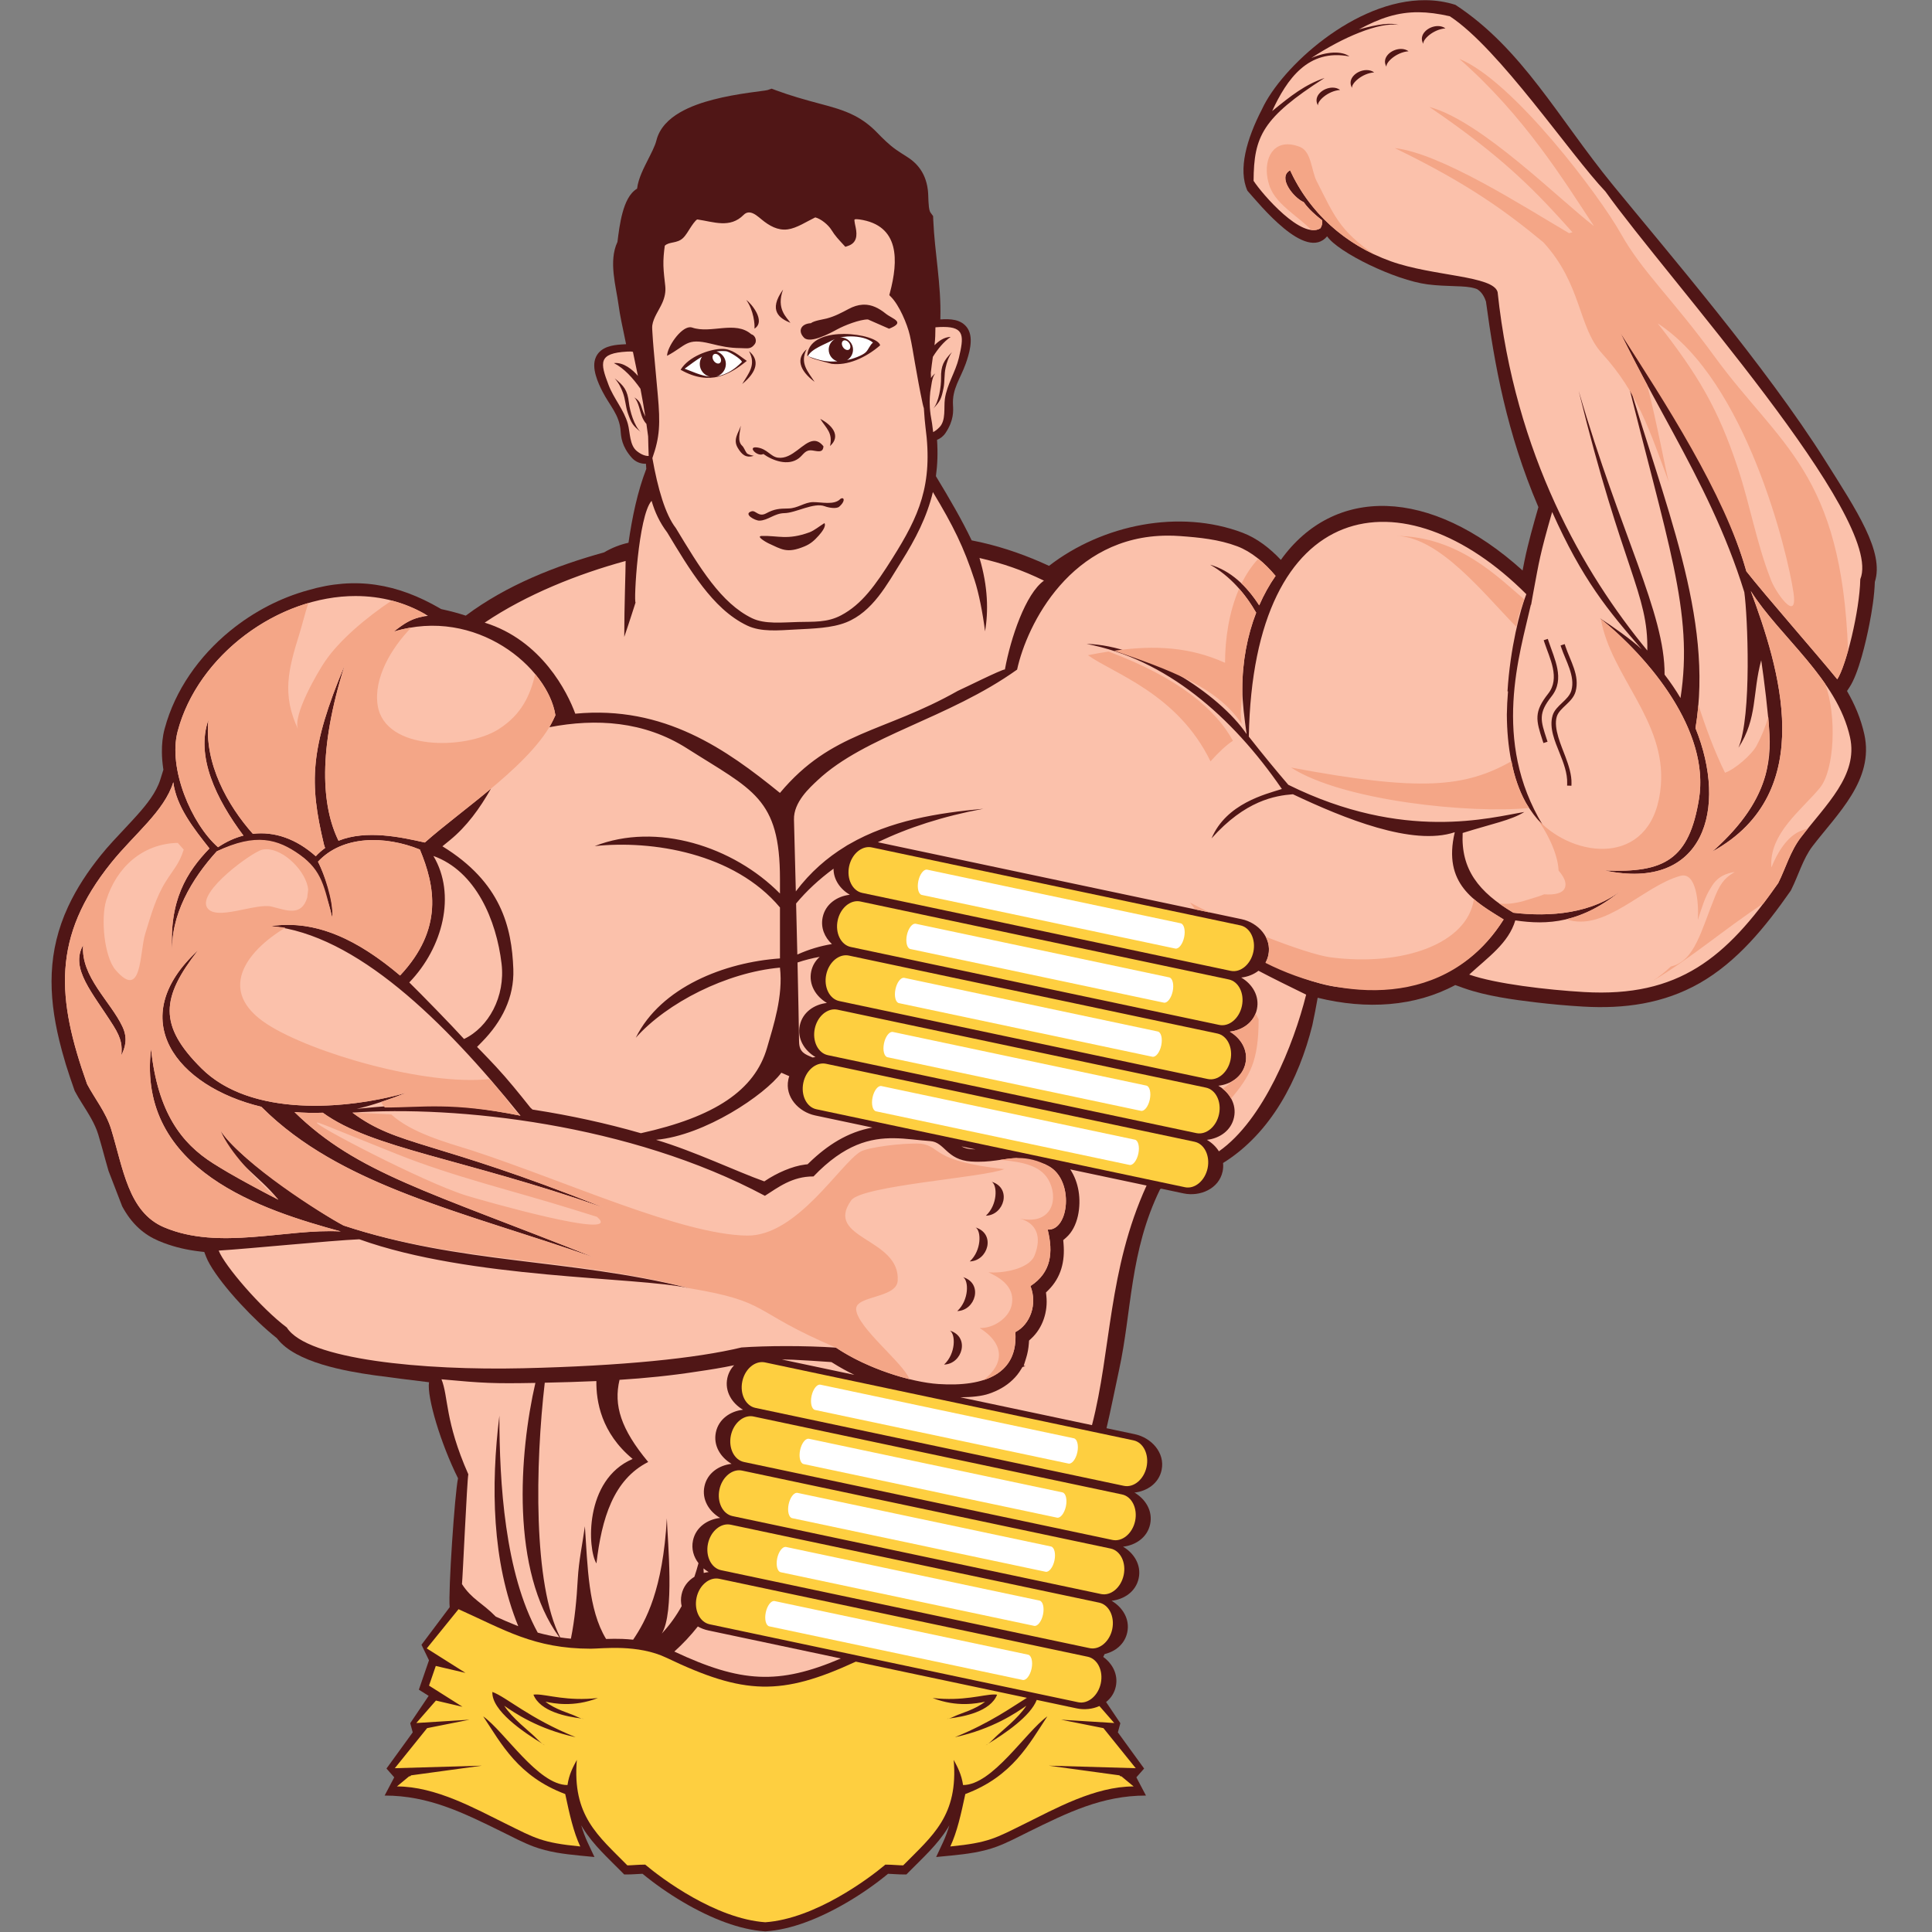 <svg xmlns="http://www.w3.org/2000/svg" xmlns:xlink="http://www.w3.org/1999/xlink" width="500" zoomAndPan="magnify" viewBox="0 0 375 375" height="500" preserveAspectRatio="xMidYMid meet" version="1.0"><rect x="0" y="0" width="375" height="375" fill="#808080" stroke="none"/><path fill="#501616" d="M 276.688 0.035 C 262.977 -0.07 248.715 13.047 244.957 21.188 C 241.965 26.98 240.281 32.922 242.125 37.023 C 244.535 39.707 253.43 50.824 257.594 45.871 C 259.758 49.008 270.766 54.375 277.082 55.195 C 278.984 55.441 280.844 55.488 282.758 55.559 C 283.914 55.598 285.234 55.648 286.348 55.992 C 286.469 56.031 286.59 56.078 286.707 56.125 C 287.414 56.562 288.012 57.285 288.426 58.531 C 290.082 70.754 292.438 84.016 298.602 98.43 C 297.613 101.883 296.625 105.336 295.902 108.855 C 295.773 109.48 295.652 110.105 295.531 110.73 C 277.516 94.43 258.898 94.336 248.613 108.672 C 246.523 106.441 243.996 104.465 241.16 103.395 C 228.973 98.793 214.043 101.777 203.613 109.832 C 203.082 109.582 202.555 109.348 202.027 109.117 C 197.93 107.328 193.324 105.789 188.602 104.887 C 186.715 100.93 184.344 96.867 181.66 92.426 C 181.965 90.219 182.051 87.887 181.879 85.375 C 182.516 85.125 183.098 84.68 183.531 84.031 C 185.152 81.613 185.043 79.773 184.977 78.637 C 184.785 75.445 186.418 73.496 187.445 70.594 C 187.758 69.711 188.152 68.516 188.328 67.281 C 188.504 66.047 188.477 64.742 187.781 63.691 C 187.191 62.801 186.289 62.332 185.371 62.125 C 184.453 61.918 183.5 61.938 182.641 61.992 C 182.598 61.992 182.562 62 182.52 62 C 182.52 61.891 182.52 61.781 182.527 61.668 C 182.695 55.227 181.418 49.004 181.148 42.75 L 181.113 41.941 L 180.637 41.293 C 180.57 41.199 180.516 41.094 180.469 40.969 C 180.328 40.582 180.25 39.859 180.215 39.105 C 180.18 38.352 180.176 37.566 180.098 36.914 C 179.773 34.156 178.508 32.016 176.164 30.512 C 175.402 30.02 174.637 29.555 173.926 29.051 C 172.574 28.102 171.363 26.891 170.164 25.656 C 168.898 24.355 167.496 23.293 165.887 22.461 C 163.723 21.344 161.391 20.73 159.141 20.133 C 156.23 19.355 153.434 18.574 150.629 17.531 L 149.988 17.289 L 149.777 17.211 L 148.98 17.48 C 148.715 17.551 148.258 17.598 147.879 17.652 C 147.047 17.766 146.207 17.875 145.367 17.996 C 143.055 18.328 140.73 18.738 138.449 19.332 C 136.473 19.844 134.047 20.609 131.938 21.848 C 129.828 23.082 127.996 24.832 127.398 27.297 C 127.141 28.355 126.305 29.926 125.734 31.07 C 125.027 32.492 123.902 34.57 123.656 36.617 C 122.168 37.52 121.371 39.344 120.844 41.258 C 120.285 43.285 120.039 45.465 119.848 46.953 C 118.066 50.707 119.594 55.664 120.047 59.109 C 120.34 61.324 120.875 63.641 121.312 65.781 C 121.383 66.125 121.453 66.465 121.523 66.809 C 121.227 66.824 120.914 66.84 120.578 66.863 C 119.723 66.922 118.773 67.027 117.891 67.355 C 117.008 67.68 116.176 68.262 115.707 69.223 C 115.156 70.355 115.305 71.656 115.641 72.855 C 115.977 74.055 116.523 75.188 116.953 76.023 C 118.352 78.762 120.23 80.48 120.465 83.668 C 120.547 84.805 120.68 86.645 122.605 88.824 C 123.371 89.688 124.383 90.051 125.375 90.012 C 125.395 90.344 125.418 90.672 125.445 91.004 C 123.73 95.449 122.715 100.363 121.988 105.348 C 120.344 105.711 118.758 106.328 117.258 107.219 C 107.762 109.844 98.289 113.609 90.406 119.496 C 88.879 119 87.352 118.594 85.859 118.273 L 85.641 118.227 L 85.445 118.113 C 77.141 113.277 69.012 111.855 59.77 114.57 C 57.098 115.305 54.516 116.328 52.066 117.59 C 49.457 118.938 46.984 120.559 44.707 122.414 L 44.625 122.48 C 38.684 127.348 33.988 133.914 31.977 141.383 C 31.965 141.426 31.953 141.469 31.938 141.516 C 31.551 142.98 31.406 144.523 31.426 146.039 C 31.438 147.055 31.523 148.074 31.668 149.082 L 31.715 149.398 L 31.125 151.285 C 30.328 153.848 28.441 156.172 26.68 158.148 C 25.895 159.031 25.086 159.895 24.281 160.754 C 22.66 162.48 21.023 164.199 19.539 166.047 C 17.09 169.094 14.898 172.375 13.246 175.926 L 13.203 176.02 C 9.234 184.609 9.316 192.926 11.516 202 C 11.852 203.383 12.234 204.758 12.641 206.125 L 12.711 206.355 L 12.711 206.379 L 12.844 206.809 C 13.34 208.398 13.871 209.973 14.43 211.543 L 14.492 211.719 L 14.578 211.883 C 14.957 212.605 15.387 213.309 15.82 214.004 C 16.477 215.055 17.148 216.098 17.746 217.184 C 18.266 218.129 18.734 219.117 19.051 220.152 C 19.074 220.223 19.094 220.289 19.113 220.359 C 19.301 220.977 19.48 221.598 19.656 222.223 L 19.957 223.301 C 20.125 223.91 20.289 224.523 20.457 225.129 C 20.656 225.848 20.855 226.566 21.066 227.277 L 23.723 234.164 C 24.582 235.754 25.633 237.207 26.973 238.426 C 28.105 239.453 29.387 240.254 30.793 240.855 C 31.109 240.992 31.43 241.117 31.75 241.238 C 32.852 241.656 33.984 242 35.133 242.273 C 36.34 242.559 37.566 242.766 38.801 242.91 L 39.648 243.008 L 39.996 243.914 C 40.188 244.418 40.441 244.91 40.711 245.383 C 43.273 249.863 49.535 256.418 53.598 259.625 L 53.734 259.73 L 53.84 259.867 C 57.41 264.477 67.105 266.152 72.582 266.93 C 74.086 267.145 81.754 268.129 83.273 268.293 C 82.832 271.184 85.57 280.277 88.902 286.93 C 88.27 289.887 86.977 308.957 87.285 311.953 L 81.809 319.25 L 83.266 322.262 L 81.301 327.965 L 83.203 329.164 L 79.625 334.473 L 80.109 336.25 L 75.016 343.273 L 76.52 344.98 L 74.656 348.516 C 83.191 348.516 89.883 351.832 97.543 355.605 C 99.52 356.582 101.535 357.652 103.586 358.418 C 106.465 359.492 109.48 359.867 112.492 360.164 L 115.383 360.445 L 114.043 357.586 C 113.562 356.559 113.16 355.445 112.812 354.289 C 112.918 354.469 113.023 354.645 113.133 354.824 C 115.156 358.098 118.078 360.703 120.703 363.371 L 121.156 363.832 L 121.777 363.832 C 122.754 363.832 123.73 363.73 124.715 363.699 C 129.414 367.582 135.414 371.203 140.91 373.18 C 143.352 374.062 145.945 374.711 148.543 374.883 C 151.145 374.711 153.738 374.062 156.18 373.18 C 161.672 371.203 167.672 367.582 172.371 363.699 C 173.355 363.73 174.336 363.832 175.312 363.832 L 175.93 363.832 L 176.387 363.371 C 179.012 360.703 181.93 358.098 183.957 354.824 C 184.066 354.645 184.172 354.469 184.273 354.289 C 183.926 355.445 183.523 356.559 183.043 357.586 L 181.707 360.445 L 184.598 360.164 C 187.609 359.867 190.621 359.492 193.504 358.418 C 195.555 357.652 197.566 356.582 199.543 355.605 C 207.203 351.832 213.898 348.516 222.43 348.516 L 220.566 344.98 L 222.074 343.273 L 216.977 336.25 L 217.461 334.473 L 214.691 330.363 C 215.621 329.629 216.309 328.613 216.578 327.34 C 217.07 325.016 215.934 322.91 214.137 321.605 L 214.406 321.055 C 216.508 320.555 218.32 319.109 218.801 316.84 C 219.348 314.262 217.887 311.957 215.754 310.711 C 218.211 310.434 220.477 308.918 221.02 306.34 C 221.566 303.762 220.109 301.457 217.977 300.211 C 220.43 299.934 222.699 298.418 223.242 295.84 C 223.789 293.262 222.328 290.957 220.199 289.711 C 222.652 289.438 224.918 287.918 225.465 285.34 C 226.18 281.961 223.453 279.051 220.273 278.379 L 214.773 277.215 C 215.609 273.695 216.332 269.949 217.207 265.922 C 219.719 254.402 219.242 242.977 225.18 230.816 C 225.25 230.785 225.32 230.75 225.391 230.719 L 229.742 231.641 C 232.922 232.309 236.594 230.754 237.309 227.375 C 237.426 226.816 237.449 226.266 237.395 225.738 C 246.742 219.93 252.109 209.457 254.719 199.023 L 254.734 198.945 C 255.109 197.191 255.453 195.43 255.758 193.664 C 265.242 196 274.645 195.402 282.457 191.199 L 284.234 191.832 C 288.434 193.316 293.793 194.055 298.219 194.574 C 301.234 194.93 304.27 195.203 307.297 195.379 C 315.238 195.84 322.883 194.816 329.879 190.836 C 337.223 186.652 342.707 179.859 347.477 173.027 L 347.59 172.863 L 347.68 172.684 C 349.047 169.98 349.961 166.668 351.793 164.27 C 356.66 157.906 363.812 151.383 361.863 142.52 C 361.531 141.02 361.062 139.551 360.484 138.129 C 359.918 136.746 359.25 135.41 358.504 134.121 L 358.977 133.406 C 360.789 130.664 362.207 124.406 362.848 121.152 C 363.367 118.5 363.809 115.668 363.906 112.949 C 365.773 107.133 360.383 99.098 354.293 89.422 C 342.699 71.004 323.543 48.734 313.016 35.855 C 302.488 22.98 295.492 9.453 282.5 0.941 C 280.598 0.332 278.652 0.051 276.691 0.035 Z M 276.688 0.035 " fill-opacity="1" fill-rule="evenodd"/><path fill="#fecf40" d="M 168.633 164.418 C 166.922 164.418 165.273 165.98 164.812 168.16 C 164.301 170.582 165.441 172.906 167.344 173.309 L 238.879 188.441 C 240.781 188.84 242.766 187.184 243.277 184.758 C 243.789 182.336 242.648 180.012 240.746 179.613 L 169.211 164.48 C 169.02 164.438 168.824 164.418 168.633 164.418 Z M 166.414 174.918 C 164.703 174.918 163.051 176.477 162.59 178.66 C 162.078 181.082 163.219 183.402 165.121 183.805 C 188.969 188.852 212.812 193.895 236.656 198.938 C 238.559 199.34 240.543 197.684 241.055 195.258 C 241.57 192.836 240.43 190.516 238.523 190.113 C 214.68 185.066 190.832 180.023 166.988 174.977 C 166.797 174.938 166.605 174.918 166.414 174.918 Z M 164.191 185.418 C 162.48 185.418 160.832 186.98 160.371 189.16 C 159.855 191.582 161 193.902 162.902 194.305 C 186.746 199.352 210.59 204.395 234.438 209.441 C 236.34 209.84 238.32 208.18 238.836 205.758 C 239.348 203.336 238.207 201.016 236.305 200.609 C 212.457 195.566 188.613 190.523 164.77 185.477 C 164.574 185.438 164.383 185.418 164.191 185.418 Z M 161.973 195.918 C 160.258 195.918 158.609 197.48 158.148 199.656 C 157.637 202.082 158.777 204.402 160.68 204.805 C 184.523 209.852 208.371 214.895 232.215 219.938 C 234.117 220.34 236.102 218.684 236.613 216.258 C 237.125 213.832 235.988 211.512 234.082 211.109 C 210.238 206.066 186.391 201.02 162.547 195.977 C 162.355 195.938 162.164 195.918 161.973 195.918 Z M 159.75 206.418 C 158.039 206.418 156.387 207.98 155.926 210.16 C 155.414 212.582 156.555 214.902 158.457 215.305 L 229.996 230.438 C 231.898 230.84 233.879 229.184 234.395 226.758 C 234.906 224.332 233.766 222.012 231.859 221.613 L 160.324 206.477 C 160.133 206.438 159.941 206.418 159.75 206.418 Z M 147.906 264.383 C 146.195 264.383 144.543 265.941 144.082 268.125 C 143.57 270.547 144.711 272.867 146.617 273.27 L 218.148 288.402 C 220.055 288.805 222.039 287.145 222.551 284.723 C 223.062 282.297 221.922 279.977 220.02 279.574 L 148.48 264.441 C 148.289 264.402 148.098 264.383 147.906 264.383 Z M 145.688 274.879 C 143.977 274.879 142.324 276.441 141.863 278.625 C 141.352 281.047 142.492 283.367 144.395 283.77 C 168.238 288.812 192.082 293.859 215.93 298.902 C 217.832 299.305 219.816 297.645 220.328 295.223 C 220.84 292.797 219.699 290.477 217.797 290.074 C 193.953 285.031 170.105 279.984 146.262 274.941 C 146.07 274.902 145.879 274.879 145.688 274.879 Z M 143.465 285.379 C 141.754 285.383 140.102 286.941 139.641 289.121 C 139.129 291.547 140.27 293.867 142.172 294.27 C 166.02 299.312 189.863 304.359 213.707 309.402 C 215.613 309.805 217.594 308.145 218.105 305.723 C 218.621 303.297 217.48 300.977 215.578 300.574 C 191.73 295.531 167.887 290.488 144.039 285.441 C 143.848 285.402 143.656 285.379 143.465 285.379 Z M 141.242 295.883 C 139.531 295.883 137.883 297.441 137.418 299.621 C 136.906 302.047 138.047 304.367 139.949 304.77 C 163.797 309.812 187.641 314.859 211.488 319.902 C 213.391 320.305 215.375 318.645 215.887 316.223 C 216.398 313.797 215.258 311.477 213.355 311.074 C 189.512 306.027 165.664 300.984 141.82 295.941 C 141.629 295.902 141.434 295.883 141.242 295.883 Z M 139.02 306.383 C 137.309 306.383 135.66 307.941 135.199 310.121 C 134.688 312.547 135.828 314.867 137.73 315.27 L 209.266 330.402 C 211.168 330.805 213.152 329.145 213.664 326.723 C 214.176 324.297 213.035 321.977 211.133 321.574 L 139.598 306.441 C 139.406 306.402 139.215 306.383 139.02 306.383 Z M 89 312.344 L 82.836 319.957 L 90.352 324.707 L 84.586 323.359 L 83.273 327.176 L 89.773 331.285 L 84.613 330.078 L 80.805 334.438 L 91.133 333.793 L 82.902 335.43 L 76.633 343.207 L 93.527 342.715 L 79.785 344.594 C 79.711 344.699 79.633 344.777 79.574 344.777 L 79.418 344.777 L 77.047 346.746 C 84.57 346.746 92.23 351.055 98.188 353.988 C 103.844 356.777 105.148 357.668 112.629 358.398 C 111.305 355.578 110.562 352.203 109.711 348.223 C 100.57 344.797 97.312 338.477 93.789 333.145 C 97.984 336.141 104.434 346.477 110.148 346.477 C 110.465 344.367 111.215 342.996 111.965 341.59 C 111.047 352.461 116.074 356.277 121.77 362.066 C 122.688 362.066 123.84 361.922 125.234 361.922 C 128.438 364.629 138.867 372.422 148.539 373.109 C 158.211 372.422 168.641 364.629 171.848 361.922 C 173.242 361.922 174.391 362.066 175.309 362.066 C 181.008 356.277 186.031 352.461 185.113 341.59 C 185.863 342.996 186.613 344.367 186.93 346.477 C 192.648 346.477 199.094 336.141 203.289 333.145 C 199.766 338.477 196.512 344.797 187.367 348.223 C 186.516 352.203 185.773 355.578 184.453 358.398 C 191.93 357.668 193.238 356.777 198.895 353.988 C 204.848 351.055 212.508 346.746 220.035 346.746 L 217.66 344.777 L 217.508 344.777 C 217.445 344.777 217.367 344.699 217.297 344.594 L 203.551 342.715 L 220.445 343.207 L 214.176 335.43 L 205.945 333.793 L 216.273 334.438 L 213.395 331.141 C 212.055 331.742 210.48 331.91 209.016 331.602 L 207.41 331.262 L 207.305 331.285 L 207.359 331.25 L 201.23 329.953 C 199.992 333.152 194.984 336.516 191.832 338.438 C 191.652 338.578 191.477 338.688 191.328 338.746 C 191.488 338.648 191.66 338.543 191.832 338.438 C 192.359 338.039 192.965 337.406 193.273 337.105 C 194.414 335.988 197.625 333.543 199.207 331.082 C 197.27 332.422 192.727 335.586 185.348 337.191 C 192.328 334.344 196.5 331.273 199.316 329.547 L 166.113 322.523 C 151.621 329.227 144.43 328.98 129.406 321.789 C 123.734 319.074 116.895 320.012 114.664 320.012 C 103.656 320.012 97.852 316.305 89.004 312.344 Z M 95.57 328.402 C 98.332 329.418 102.672 333.496 111.73 337.191 C 104.352 335.586 99.809 332.422 97.871 331.082 C 99.453 333.543 102.668 335.988 103.809 337.105 C 104.113 337.406 104.719 338.039 105.246 338.438 C 105.418 338.543 105.59 338.648 105.75 338.746 C 105.602 338.688 105.43 338.578 105.246 338.438 C 101.578 336.199 95.391 332.012 95.57 328.402 Z M 104.145 328.895 C 106.266 328.91 110.133 330.246 116.059 329.586 C 111.281 331.426 107.492 330.629 105.875 330.297 C 107.727 331.781 110.488 332.531 111.566 333.02 C 111.852 333.148 112.438 333.441 112.891 333.562 C 113.027 333.582 113.168 333.598 113.297 333.613 C 113.191 333.629 113.047 333.605 112.891 333.562 C 109.953 333.199 104.844 332.219 103.539 328.934 C 103.723 328.906 103.922 328.891 104.145 328.895 Z M 192.934 328.895 C 193.156 328.895 193.355 328.906 193.539 328.938 C 192.234 332.219 187.129 333.199 184.188 333.562 C 184.031 333.605 183.891 333.629 183.785 333.613 C 183.91 333.598 184.051 333.582 184.188 333.562 C 184.641 333.441 185.227 333.148 185.512 333.02 C 186.59 332.531 189.352 331.781 191.203 330.297 C 189.586 330.629 185.801 331.426 181.02 329.586 C 186.945 330.246 190.812 328.91 192.934 328.895 Z M 192.934 328.895 " fill-opacity="1" fill-rule="evenodd"/><path fill="#fbc1ab" d="M 275.34 2.375 L 275.344 2.375 C 271.277 2.352 267.863 3.5 263.758 5.711 C 267.617 4.648 269.949 4.379 271.484 4.836 C 267.73 4.234 260.691 7.203 254.52 11.262 C 257.488 10 260.398 9.836 261.922 10.949 C 253.906 9.402 249.781 15.375 246.922 21.559 C 250.559 18.59 253.281 16.43 257.098 15.133 C 245.02 22.875 243.371 26.484 243.32 35.105 C 245.059 37.75 252.707 46.605 256.312 44.293 C 256.609 43.793 256.703 43.281 256.641 42.77 C 255.465 41.867 253.977 40.586 253.051 39.238 C 251.043 38.359 247.922 34.398 250.406 33.059 C 254.078 41.113 260.988 47.508 269.992 50.727 C 278.191 53.652 289.879 53.484 290.688 56.707 C 294.027 88.23 307.371 111.297 319.742 126.266 C 319.965 115.188 314.938 110.66 306.43 75.902 C 314.574 103.797 323.191 119.059 323.094 130.941 C 324.23 132.41 325.262 133.934 326.184 135.488 C 328.789 118.73 323.598 105.367 315.383 71.801 C 322.992 97.871 332.691 119.867 329.09 141.328 C 335.418 156.965 330.785 173.039 311.473 168.961 C 323.07 169.465 327.852 166.859 329.77 155.086 C 331.922 141.887 320.156 127.715 310.523 119.984 C 312.785 121.43 316.773 124.234 318.668 126.035 C 312.121 118.504 307.152 112.539 301.273 99.371 C 298.863 107.754 298.742 108.977 297.648 114.816 C 297.586 115.203 297.512 115.613 297.426 116.035 L 297.188 117.391 L 297.141 117.375 C 294.996 126.93 289.484 143.742 299.465 160.176 C 298.16 158.828 297.066 157.359 296.16 155.785 C 293.488 150.934 292.523 144.793 292.477 138.723 C 292.5 137.25 292.574 135.746 292.703 134.203 L 292.605 134.18 C 293.121 125.855 295.055 118.332 296.258 115.332 C 272.504 91.559 243.258 96.199 242.395 142.977 C 245.027 146.332 247.68 149.559 250.059 152.328 C 272.559 163.457 289.363 158.66 295.871 157.605 C 293.371 159.191 289.492 159.926 283.902 161.68 C 283.547 168.742 286.992 173.137 293.742 177.16 C 300.785 178.012 309.219 177.371 315.078 172.52 C 306.992 179.285 300.309 179.562 294.117 178.648 C 292.82 183.059 288.824 185.805 285.176 189.164 C 290.238 190.957 300.289 192.137 307.457 192.555 C 325.898 193.625 335.062 185.867 345.148 171.406 C 346.551 168.637 347.477 165.242 349.539 162.551 C 354.418 156.168 360.711 150.488 359.094 143.125 C 356.586 131.738 345.484 123.68 339.828 114.719 C 345.195 129.258 353.227 153.809 332.371 165.285 C 341.629 157.078 343.871 149.867 343.461 142.547 C 343.238 138.602 342.387 131.715 341.852 128.148 C 340.117 134.484 341.164 139.406 337.43 145.145 C 340.047 138.961 339.211 119.465 338.57 114.938 C 331.453 91.949 318.418 75.754 309.543 53.367 C 309.504 53.434 309.477 53.379 309.473 53.188 C 309.496 53.25 309.52 53.309 309.543 53.367 L 309.543 53.359 C 313.586 62.852 332.75 88.855 338.969 110.895 C 342.582 115.504 352.594 126.91 356.609 131.844 C 358.324 129.25 360.953 118.605 361.082 112.414 C 365.93 100.625 323.543 53.922 311.621 37.18 C 304.727 29.922 291.02 9.449 281.41 3.156 C 279.172 2.645 277.188 2.387 275.34 2.375 Z M 279.113 5.059 C 279.633 5.059 280.141 5.199 280.562 5.508 C 278.168 5.688 276.07 7.703 276.277 8.527 C 275.207 6.75 277.25 5.043 279.113 5.059 Z M 271.953 9.5 C 272.477 9.5 272.98 9.641 273.402 9.949 C 271.008 10.129 268.914 12.148 269.117 12.973 C 268.047 11.191 270.09 9.484 271.953 9.5 Z M 265.277 13.602 C 265.801 13.602 266.305 13.742 266.727 14.051 C 264.332 14.23 262.238 16.246 262.441 17.074 C 261.371 15.293 263.418 13.586 265.277 13.602 Z M 258.668 17.008 C 259.191 17.008 259.699 17.152 260.117 17.461 C 257.723 17.641 255.629 19.656 255.832 20.48 C 254.762 18.703 256.809 16.996 258.668 17.008 Z M 145.426 41.234 C 145.367 41.234 145.312 41.234 145.254 41.242 C 144.941 41.273 144.637 41.41 144.34 41.707 C 141.688 44.379 138.555 43.059 135.352 42.594 C 135 42.688 134.227 43.871 134.035 44.164 C 133.621 44.805 133.121 45.684 132.574 46.203 C 131.422 47.301 129.875 46.867 129.035 47.695 C 128.855 48.992 128.73 50.277 128.77 51.59 C 128.809 52.887 128.984 54.203 129.125 55.492 C 129.25 56.656 129.02 57.719 128.551 58.781 C 127.934 60.188 126.828 61.617 126.609 63.152 C 126.551 63.547 126.617 64.27 126.641 64.676 C 126.699 65.73 126.785 66.781 126.875 67.836 C 127.129 70.785 127.414 73.738 127.68 76.688 C 128.176 82.207 128.078 84.816 126.625 88.914 C 127.668 94.793 129.129 99.871 131.176 102.492 C 135.809 110.164 139.965 117.098 145.984 120 C 148.449 121.188 151.867 120.805 154.895 120.727 C 157.918 120.648 160.551 120.875 163.277 119.422 C 167.258 117.301 169.883 113.668 173.262 108.289 C 178.328 100.227 181.148 94.172 179.633 82.887 C 179.535 82.148 179.426 80.852 179.32 79.23 C 179.242 79.008 179.156 78.699 179.059 78.227 C 178.512 75.656 178.047 73.07 177.594 70.484 C 177.281 68.695 176.996 66.84 176.594 65.074 C 176.094 62.883 174.531 59.215 172.938 57.621 L 172.613 57.289 L 172.73 56.84 C 174.383 50.605 174.684 43.723 166.805 42.59 C 166.641 42.566 166.043 42.5 165.867 42.598 C 165.777 42.844 166.043 43.93 166.094 44.18 C 166.402 45.707 166.312 47.164 164.578 47.738 L 164.082 47.906 L 163.727 47.52 C 162.758 46.457 162.129 45.836 161.363 44.602 C 160.789 43.676 159.383 42.477 158.242 42.195 C 156.586 42.988 154.637 44.297 152.887 44.523 C 150.957 44.777 149.305 43.812 147.863 42.629 C 147.184 42.074 146.301 41.258 145.426 41.234 Z M 151.996 56.199 C 150.613 59.957 152.695 61.586 153.422 62.664 C 151.363 61.82 149.027 60.324 151.996 56.199 Z M 144.848 58.215 C 145.707 58.781 148.758 62.32 146.445 63.789 C 146.52 63.012 146.32 60.281 144.848 58.215 Z M 167.711 59.133 C 169.203 59.125 170.551 59.773 171.891 60.855 C 173.258 61.957 175.867 62.488 172.574 63.805 L 168.465 62.004 C 166.879 61.992 163.922 63.148 162.441 63.957 C 161.258 64.605 157.273 66.777 156.066 65.551 C 154.77 64.23 155.496 62.832 157.387 62.734 C 158.016 62.234 159.73 62.008 160.457 61.82 C 162.027 61.406 163.297 60.727 164.715 59.973 C 165.676 59.457 166.566 59.195 167.414 59.145 C 167.512 59.137 167.613 59.133 167.711 59.133 Z M 183.129 63.461 C 182.699 63.461 182.227 63.48 181.699 63.52 C 181.652 63.52 181.613 63.527 181.566 63.531 C 181.559 64.688 181.535 65.828 181.387 67.012 C 182.207 66.168 183.223 65.484 184.352 65.402 C 184.41 65.395 184.465 65.395 184.523 65.395 C 183.188 66.309 182.035 67.719 181.07 69.262 C 180.922 70.293 180.785 71.305 180.672 72.324 C 180.695 72.707 180.703 73.059 180.707 73.383 C 180.879 73.082 181.125 72.793 181.527 72.488 C 180.852 73.246 180.789 74.898 180.559 76.105 C 180.449 77.309 180.359 78.504 180.625 80.484 C 180.844 81.652 181.008 82.777 181.125 83.871 C 181.52 83.668 181.934 83.359 182.355 82.918 C 183.645 81.582 183.168 79.125 183.398 77.449 C 183.789 74.637 185.465 72.211 186.117 69.461 C 187.082 65.371 187.277 63.461 183.129 63.461 Z M 134 63.516 C 134.113 63.523 134.223 63.539 134.332 63.574 C 138 64.84 142.715 62.164 145.828 64.879 C 146.672 65.121 146.922 66.211 146.516 66.77 C 145.727 67.852 145.098 67.582 143.801 67.57 C 141.512 67.551 140.012 67.207 137.918 66.695 C 133.164 65.531 133.305 67.031 129.477 69.066 C 129.492 67.398 132.047 63.605 133.883 63.516 Z M 163.82 64.82 C 167.23 64.828 170.617 65.871 170.836 67.031 C 167.973 69.504 164.43 71.012 161.41 70.613 C 157.934 69.684 157.711 69.637 156.688 69.031 C 156.852 66.211 159.68 65.055 162.77 64.852 C 163.117 64.828 163.469 64.816 163.82 64.82 Z M 140.207 67.715 C 142.133 67.73 143.387 68.98 144.957 70.051 C 141.793 72.586 137.844 75.039 132.105 71.77 C 133.688 69.176 137.59 67.867 139.789 67.727 C 139.938 67.719 140.078 67.715 140.207 67.715 Z M 156.555 67.797 C 155.199 70.516 156.809 72.102 158.105 74.109 C 155.102 71.863 154.516 69.566 156.555 67.797 Z M 145.375 68.16 C 147.48 69.855 146.984 72.168 144.066 74.531 C 145.289 72.477 146.836 70.828 145.375 68.16 Z M 122.367 68.23 C 122.18 68.223 121.965 68.23 121.711 68.246 C 116.094 68.562 116.465 70.387 118.121 74.719 C 119.125 77.359 121.109 79.543 121.867 82.277 C 122.32 83.91 122.168 86.406 123.621 87.562 C 124.484 88.246 125.254 88.523 125.91 88.504 C 125.859 87.258 125.832 85.988 125.801 84.703 C 125.691 83.867 125.582 83.059 125.469 82.281 C 125.195 81.984 124.957 81.629 124.73 81.152 C 124.203 80.035 123.98 77.898 123.07 77.113 C 124.461 77.91 124.348 78.762 124.93 80.141 C 125.051 80.426 125.152 80.652 125.254 80.855 C 124.961 78.992 124.652 77.234 124.312 75.461 C 122.902 73.441 121.141 71.48 119.16 70.48 C 119.219 70.473 119.273 70.469 119.332 70.465 C 121.078 70.363 122.746 71.711 123.82 72.961 C 123.52 71.488 123.199 69.949 122.852 68.293 C 122.715 68.254 122.555 68.234 122.367 68.23 Z M 184.77 68.344 C 184.066 69.402 183.773 70.328 183.543 71.367 C 183.242 72.699 183.395 74.051 183.141 75.316 C 182.715 77.441 182.48 77.906 181.133 79.32 C 182.23 78.051 182.684 74.988 182.656 73.402 C 182.609 70.938 183.195 69.984 184.77 68.344 Z M 119.305 73.438 C 121.086 74.852 121.793 75.719 122.07 78.172 C 122.25 79.742 123.102 82.719 124.359 83.832 C 122.836 82.609 122.543 82.18 121.844 80.133 C 121.426 78.91 121.395 77.551 120.922 76.27 C 120.555 75.273 120.141 74.395 119.305 73.438 Z M 159.211 81.305 C 161.449 82.453 163.332 84.598 161.109 86.574 C 161.688 83.973 160.355 83.141 159.211 81.305 Z M 143.797 82.621 C 143.629 83.859 143.07 85.621 144.039 86.508 C 144.41 86.852 144.613 87.516 144.941 87.953 C 145.137 88.207 145.941 88.422 146.305 88.469 C 144.73 88.977 143.941 88.16 143.207 86.945 C 142.207 85.289 143.344 84.047 143.797 82.621 Z M 158.051 85.578 C 158.641 85.578 159.23 85.871 159.832 86.625 C 159.762 87.969 158.703 87.57 157.688 87.434 C 156.266 87.238 155.992 88.23 155.055 88.945 C 152.965 90.535 149.926 89.387 148.172 88.121 C 147.02 88.762 144.914 86.574 146.969 86.852 C 148.934 87.121 149.555 88.637 150.996 88.832 C 153.812 89.219 155.883 85.711 157.934 85.582 C 157.973 85.582 158.012 85.574 158.051 85.582 Z M 181.074 95.508 C 179.918 100.328 177.711 104.613 174.945 109.012 C 172.176 113.422 169.391 118.758 164.223 120.809 C 161.418 121.918 157.898 122.004 154.387 122.188 C 151.059 122.363 147.734 122.703 145.039 121.426 C 141.484 119.738 138.719 116.883 136.387 113.879 C 133.82 110.566 131.648 106.902 129.512 103.363 C 128.039 101.418 127.09 99.355 126.473 97.211 C 123.875 100.102 122.98 116.898 123.363 116.938 C 123.363 116.938 122.02 121.168 121.168 123.625 C 121.168 117.691 121.434 110.945 121.434 108.883 C 112.148 111.418 102.176 115.391 94.074 120.855 C 105.137 124.273 110.176 134.434 111.66 138.527 C 128.945 136.883 141.008 145.48 151.387 153.906 C 161.406 141.918 171.535 142.242 185.902 134.102 C 187.25 133.512 194.352 129.949 195.051 129.941 C 196.172 123.828 199.062 115.246 202.633 112.703 C 198.355 110.617 194.617 109.352 190.117 108.305 C 191.805 113.922 191.84 118.715 191.203 122.547 C 190.73 118.867 189.996 115.148 189.164 112.598 C 187.07 106.176 185.023 102.07 181.074 95.508 Z M 163.477 96.703 C 163.898 96.695 163.949 97.418 162.91 98.332 C 162.328 98.848 160.711 98.508 160.082 98.262 C 157.996 97.461 154.441 99.566 152.262 99.598 C 150.293 99.625 149.07 101.031 147.387 101.055 C 146.551 101.066 144.156 99.746 145.891 99.242 C 146.691 99.008 147.246 100.434 148.703 99.645 C 150.312 98.773 151.27 98.719 153.008 98.695 C 154.852 98.668 156.137 97.484 157.801 97.461 C 159.438 97.438 161.949 98.109 163.133 96.828 C 163.262 96.742 163.379 96.703 163.477 96.703 Z M 160.027 101.535 C 160.41 102.148 159.496 103.301 158.918 103.949 C 158.055 104.918 157.336 105.562 156.16 106.051 C 152.703 107.492 151.707 106.609 149.105 105.434 C 148.84 105.312 146.602 104.066 147.863 104.027 C 151 103.93 152.805 104.895 157.105 103.328 C 158.043 102.984 159.066 102.121 160.027 101.535 Z M 226.656 103.965 C 207.879 103.996 199.336 121.164 197.418 129.969 C 184.047 139.508 167.949 142.777 158.703 151.441 C 157.191 152.863 154.02 155.676 154.109 159.086 C 154.223 163.195 154.344 168.043 154.469 173.02 C 157.27 169.297 160.539 166.465 164.098 164.293 C 164.316 164.141 164.547 164.004 164.789 163.879 C 172.785 159.23 182.145 157.777 190.852 156.984 C 183.031 158.441 176.188 160.668 170.391 163.477 L 241 178.414 C 244.176 179.086 246.902 181.996 246.188 185.375 C 246.082 185.871 245.914 186.324 245.691 186.742 C 250.496 189.059 255.543 191.066 259.57 191.574 C 271.602 193.094 284.09 190.82 291.859 178.465 C 286.238 174.98 279.98 171.59 282.371 161.531 C 274.172 164.289 260.805 158.824 250.953 154.164 C 247.5 154.43 241.711 155.375 235.156 162.734 C 238.031 155.945 245.672 154.145 248.812 153.141 C 239.086 138.969 226.266 127.914 210.906 124.984 C 221.953 125.207 236.656 134.621 241.969 142.492 C 241.547 139.531 241.145 136.363 241.133 133.777 C 241.133 128.414 242.105 123.359 243.824 118.922 C 241.68 115.188 238.754 111.805 234.879 109.605 C 238.836 110.746 241.953 113.684 244.41 117.5 C 245.312 115.43 246.379 113.512 247.59 111.781 C 245.414 109.172 242.848 107.055 240.16 106.039 C 236.621 104.703 232.824 104.32 229 104.047 C 228.203 103.988 227.422 103.961 226.656 103.965 Z M 69.086 115.688 C 53.961 115.656 38.395 127.176 34.484 141.949 C 32.582 149.129 37.152 159.926 42.32 164.445 C 43.914 163.371 45.566 162.617 47.25 162.184 C 41.938 155.094 37.957 146.797 40.453 139.727 C 39.574 148.219 44.246 156.406 49.078 161.84 C 53.23 161.348 57.477 162.781 61.293 166.195 C 61.859 165.582 62.465 165.051 63.105 164.598 C 63 164.312 62.914 164.062 62.863 163.855 C 60.043 152.023 60.09 145.348 66.895 129.141 C 61.648 145.742 62.453 156.547 65.703 163.184 C 71.121 161.016 77.836 162.492 82.461 163.531 C 85.926 160.449 90.738 156.887 95.297 153.078 C 93.125 156.93 90.559 160.438 87.344 163.062 L 85.871 164.266 C 97.246 171.234 99.348 179.969 99.637 188.117 C 99.832 193.625 97.359 198.352 93.562 202.219 L 92.598 203.203 L 93.559 204.191 C 94.469 205.137 95.383 206.082 96.273 207.043 C 98.602 209.551 100.75 212.223 102.879 214.898 L 102.949 214.988 L 103.363 215.367 L 103.781 215.43 C 110.727 216.516 117.633 218.008 124.398 219.957 C 138.699 216.797 146.496 211.645 148.887 203.371 C 150.129 199.074 152.035 193.316 151.391 187.816 C 140.992 188.754 129.461 194.625 123.406 201.426 C 128.289 191.562 140.703 186.773 151.391 186.031 L 151.391 176.137 C 142.527 165.566 126.555 163.031 115.43 164.227 C 127.43 159.512 142.359 164.281 151.391 173.438 L 151.391 170.645 C 151.391 154.836 146.098 153.371 133.328 145.25 C 125.016 139.965 115.676 139.41 106.637 141.152 C 106.891 140.676 107.605 139.312 107.805 138.832 C 106.398 129.578 92.449 117.707 76.434 122.594 C 78.527 120.949 80.082 119.848 83.062 119.535 C 78.711 116.891 73.922 115.699 69.086 115.691 Z M 300.43 124.008 L 300.559 124.406 C 301.703 127.879 303.812 131.801 301.168 135.148 C 298.547 138.469 299.004 139.781 300.246 143.566 L 300.379 143.965 L 299.582 144.227 L 299.449 143.828 C 298.102 139.734 297.707 138.18 300.508 134.629 C 302.883 131.621 300.777 127.754 299.762 124.668 L 299.629 124.27 Z M 303.707 125.02 L 303.836 125.422 C 304.773 128.258 306.68 131.129 305.82 134.227 C 305.23 136.359 302.699 137.34 302.168 139.102 C 301.48 141.375 303.078 144.785 303.867 146.926 C 304.457 148.52 305.078 150.375 305.027 152.09 L 305.012 152.512 L 304.172 152.484 L 304.188 152.066 C 304.25 150.047 303.465 148.035 302.727 146.191 C 301.84 143.973 300.637 141.277 301.363 138.859 C 301.953 136.902 304.484 135.918 305.012 134 C 305.781 131.23 303.883 128.242 303.039 125.684 L 302.91 125.285 Z M 33.637 151.832 C 31.883 157.465 26.09 161.867 21.59 167.461 C 10.008 181.848 10.996 193.816 16.906 210.426 C 18.352 213.176 20.57 215.902 21.566 219.145 C 23.926 226.824 24.895 235.246 31.824 238.203 C 42.551 242.781 55.562 238.422 66.145 239.023 C 51.188 234.945 26.539 227.223 29.312 203.578 C 30.617 215.883 35.184 221.895 41.379 225.812 C 44.719 227.926 50.82 231.234 54.035 232.867 C 49.883 227.777 45.27 225.766 42.77 219.395 C 46.281 225.121 62.637 235.766 66.695 237.875 C 89.539 245.434 110.293 244.23 133.672 250.012 C 133.645 249.941 133.699 249.949 133.855 250.055 C 133.797 250.039 133.734 250.027 133.672 250.012 C 133.672 250.012 133.672 250.008 133.672 250.016 C 123.598 247.793 91.297 248.289 69.746 240.543 C 63.898 240.809 48.797 242.336 42.449 242.738 C 43.562 245.641 50.703 253.961 55.668 257.664 C 59.602 263.93 82.242 266.023 101.504 265.578 C 120.77 265.129 135.152 263.656 143.914 261.543 C 148.637 261.203 156.172 261.164 162.266 261.574 C 168.391 265.688 176.84 268.281 182.133 268.637 C 191.277 269.254 197.645 266.559 197.078 258.562 C 199.969 257.078 201.402 253.137 200.012 249.617 C 204.062 246.988 204.457 243.113 203.355 238.66 C 207.504 238.941 208.605 229.008 203.41 226.27 C 203.164 226.137 202.926 226.023 202.691 225.914 L 197.312 224.773 C 194.715 224.871 192.238 225.703 188.48 225.449 C 183.684 225.125 183.391 221.676 180.543 221.484 C 178.262 221.328 175.961 220.957 173.551 220.93 C 168.945 220.871 163.934 222.051 157.895 228.348 C 153.773 228.32 151.008 230.492 148.469 232.105 C 122.258 218.102 88.5 214.539 68.41 215.965 C 77.297 222.582 83.902 221.121 117.141 234.387 C 89.699 224.809 72.273 222.957 62.656 215.977 C 60.801 216.047 58.961 216.004 57.164 215.852 C 69.289 227.707 83.18 231.242 115.277 244.051 C 89.637 235.105 66.098 230.223 50.719 214.824 C 34.316 210.891 23.922 197.785 38.461 184.43 C 31.312 193.582 30.656 198.988 39.125 207.387 C 48.617 216.805 66.992 215.461 78.875 212.109 C 76.387 213.109 71.785 214.73 69.223 215.223 C 79.156 214.273 86.898 213.688 101.027 216.555 C 86.086 197.961 69.055 181.406 52.586 179.762 C 61.391 178.441 69.559 182.496 77.656 189.344 C 86.152 180.27 84.41 171.902 81.5 164.895 C 74.762 162.16 66.496 162.109 61.719 167.254 C 63.215 170.289 64.824 174.867 64.473 178.062 C 63.762 174.496 61.73 169.273 59.227 166.77 C 53.684 162.375 49.277 162.082 42.086 165.234 C 37.301 170.477 32.922 177.711 33.465 185.297 C 32.656 174.789 36.312 169.188 40.656 164.676 C 37.82 161.062 34.254 156.754 33.637 151.832 Z M 84.121 166.141 C 88.59 173.629 85.969 183.93 79.441 190.691 C 81.82 193.023 87.668 199.016 90.07 201.668 C 94.82 199.422 98.113 193.441 97.352 187.039 C 96.352 178.602 92.352 169.086 84.121 166.141 Z M 161.789 168.609 C 158.949 170.695 156.523 172.961 154.523 175.367 C 154.605 178.715 154.688 182.035 154.762 185.277 C 157.027 184.258 159.266 183.602 161.473 183.242 C 160.066 181.934 159.25 180.07 159.68 178.043 C 160.223 175.465 162.492 173.949 164.945 173.672 C 163.113 172.602 161.777 170.746 161.789 168.609 Z M 16.129 183.453 C 15.656 189.598 21.473 194.371 23.773 199.285 C 24.859 201.602 24.273 203.344 23.559 204.828 C 23.691 203.055 23.676 201.742 22.02 199.105 C 17.945 192.621 13.574 188.051 16.129 183.453 Z M 159.105 185.723 C 157.605 185.988 156.168 186.355 154.797 186.82 C 154.934 192.895 155.043 198.406 155.098 202.172 C 155.129 204.266 156.219 204.621 157.727 205.258 C 157.91 205.223 158.098 205.191 158.285 205.172 C 156.152 203.926 154.691 201.621 155.238 199.043 C 155.781 196.465 158.051 194.949 160.504 194.672 C 158.371 193.426 156.914 191.117 157.457 188.543 C 157.703 187.383 158.301 186.438 159.105 185.723 Z M 244.27 188.422 C 243.328 189.156 242.148 189.605 240.922 189.742 C 243.055 190.992 244.512 193.297 243.965 195.875 C 243.422 198.449 241.156 199.969 238.699 200.242 C 240.832 201.492 242.289 203.797 241.746 206.371 C 241.199 208.949 238.934 210.469 236.48 210.742 C 238.613 211.988 240.07 214.297 239.523 216.871 C 238.98 219.449 236.715 220.969 234.258 221.242 C 235.211 221.801 236.027 222.566 236.59 223.473 C 245.242 217.406 251.094 202.77 253.523 193.059 C 250.277 191.469 247.176 189.957 244.27 188.422 Z M 151.66 208.215 C 148.441 212.531 136.801 220.383 127.34 221.238 C 134.801 223.457 143.078 227.441 148.352 229.305 C 150.754 227.668 153.82 226.336 156.273 226.039 L 156.754 225.984 L 157.102 225.648 C 160.582 222.289 164.543 219.715 169.344 218.859 L 158.203 216.504 C 155.027 215.828 152.301 212.918 153.016 209.543 C 153.062 209.312 153.125 209.098 153.199 208.887 Z M 186.617 222.516 C 187.238 222.859 187.879 223.012 188.648 223.062 C 188.887 223.078 189.117 223.086 189.348 223.094 Z M 207.734 226.98 C 208.566 228.227 209.094 229.676 209.344 231.148 C 209.852 234.113 209.305 238.156 206.918 240.234 L 206.375 240.707 L 206.434 241.422 C 206.723 244.824 205.961 247.93 203.504 250.395 L 203.023 250.871 L 203.098 251.543 C 203.422 254.559 202.406 257.746 200.148 259.824 L 199.738 260.203 L 199.699 260.766 C 199.629 261.723 199.461 262.672 199.172 263.59 L 198.699 265.094 L 199.027 265.16 L 198.453 265.344 L 198.18 265.797 C 197.73 266.547 197.184 267.227 196.551 267.828 C 195.25 269.082 193.668 269.941 191.961 270.52 C 190.578 270.996 188.613 271.199 186.402 271.211 L 211.953 276.617 C 215.707 262.172 215.059 246.5 222.551 230.113 Z M 192.496 229.383 C 196.434 230.605 194.922 235.855 191.359 235.969 C 193.656 233.836 193.617 230.062 192.496 229.383 Z M 189.371 238.254 C 193.309 239.48 191.797 244.73 188.234 244.84 C 190.531 242.711 190.492 238.938 189.371 238.254 Z M 186.938 247.895 C 190.875 249.117 189.363 254.367 185.805 254.48 C 188.102 252.348 188.059 248.574 186.938 247.895 Z M 184.379 258.277 C 188.316 259.5 186.805 264.75 183.246 264.863 C 185.543 262.73 185.5 258.957 184.379 258.277 Z M 152.336 263.879 C 152.141 263.879 151.945 263.879 151.754 263.879 L 165.832 266.859 C 164.406 266.168 163.02 265.406 161.691 264.57 L 161.387 264.383 L 161.031 264.355 C 158.668 264.195 156.301 264.031 153.93 263.922 C 153.395 263.895 152.859 263.883 152.336 263.879 Z M 142.508 264.984 C 142.504 264.984 142.504 264.988 142.504 264.988 C 142.504 264.988 142.504 264.988 142.508 264.988 Z M 142.504 264.988 C 140.148 265.488 137.766 265.863 135.383 266.211 C 130.234 267.012 125.281 267.504 120.25 267.824 C 119.078 272.777 120.504 277.383 125.816 283.77 C 119.066 287.184 116.785 294.738 115.77 303.461 C 114.055 300.781 113.297 287.262 122.797 283.18 C 116.672 278.105 115.711 271.973 115.754 268.066 C 112.508 268.211 109.195 268.309 105.738 268.383 C 103.906 284.152 103.445 307.5 108.734 317.82 C 109.422 317.922 110.113 318.004 110.812 318.07 C 111.57 314.297 111.926 310.457 112.145 306.488 C 112.344 302.91 113.051 299.73 113.527 296.25 C 114.062 303.945 114.148 312.391 117.641 318.121 C 118.691 318.086 119.746 318.074 120.801 318.113 C 121.496 318.141 122.195 318.191 122.891 318.262 C 125.336 314.652 128.664 308.602 129.434 294.703 C 129.598 299.371 130.945 313.035 128.453 317.074 C 130.004 315.41 131.266 313.629 132.309 311.746 C 132.145 311.039 132.125 310.285 132.289 309.504 C 132.613 307.961 133.555 306.801 134.781 306.055 C 135.074 305.188 135.34 304.305 135.578 303.414 C 134.633 302.191 134.16 300.652 134.508 299.004 C 135.055 296.426 137.32 294.906 139.773 294.629 C 137.645 293.383 136.184 291.082 136.73 288.504 C 137.273 285.926 139.543 284.41 141.996 284.133 C 139.863 282.887 138.406 280.578 138.953 278.004 C 139.496 275.426 141.766 273.906 144.219 273.633 C 142.086 272.387 140.629 270.078 141.172 267.5 C 141.387 266.5 141.859 265.656 142.504 264.984 Z M 85.691 267.723 C 87.07 271.113 86.305 275.754 90.902 286.16 C 90.664 287.113 89.797 306.527 89.668 307.473 C 91.578 310.422 93.543 311.047 96.23 313.781 C 97.516 314.367 98.805 314.934 100.109 315.449 C 100.27 315.516 100.434 315.578 100.594 315.641 C 95.469 303.059 95.258 288.398 96.93 274.789 C 96.93 287.855 97.992 305.262 104.371 316.891 C 105.77 317.277 107.16 317.578 108.574 317.797 C 99.098 304.945 100.781 282.043 103.918 268.422 C 95.801 268.574 93.82 268.473 85.691 267.723 Z M 136.547 304.422 C 136.566 304.723 136.582 305.016 136.594 305.309 C 136.91 305.23 137.23 305.172 137.555 305.137 C 137.199 304.926 136.859 304.688 136.547 304.422 Z M 135.449 315.699 C 134.059 317.465 132.523 319.098 130.883 320.566 C 143.812 326.629 151.109 327.078 163.207 321.91 L 137.477 316.465 C 136.766 316.316 136.078 316.055 135.449 315.699 Z M 135.449 315.699 " fill-opacity="1" fill-rule="evenodd"/><path fill="#f4a687" d="M 283.25 11.426 C 295.902 22.523 303.527 35.012 309.391 43.883 C 302.672 38.766 287.496 23.434 277.43 20.758 C 292.109 30.707 298.488 37.562 305.207 45.078 C 305.004 45.137 304.789 45.195 304.559 45.266 C 295.5 39.938 279.746 29.789 270.727 28.742 C 285.207 35.758 292.555 41.242 299.566 47.031 C 307.066 55.199 306.25 63.434 310.969 68.621 C 317.895 76.234 320.184 83.559 323.914 93.57 C 323.367 91.664 321.77 82.777 319.727 74.715 C 318.559 72.535 316.625 68.82 314.598 64.789 C 322.887 77.691 334.699 95.758 338.969 110.898 C 342.586 115.508 352.598 126.91 356.613 131.844 C 357.242 130.891 358 128.844 358.707 126.336 C 357.473 91.684 345.375 86.449 332.855 69.285 C 324.43 57.727 318.77 52.777 314.625 45.375 C 310.48 37.969 293.656 15.637 283.25 11.426 Z M 249.891 28.012 C 246.285 28.035 245.098 32.156 246.379 35.996 C 246.551 36.516 246.781 37.008 247.062 37.473 C 247.609 38.379 248.336 39.195 249.148 39.965 C 250.23 40.992 251.469 41.941 252.637 42.918 C 253.309 43.477 253.957 44.051 254.543 44.652 C 255.195 44.727 255.797 44.625 256.312 44.293 C 256.605 43.793 256.699 43.281 256.637 42.77 C 256.266 42.48 255.855 42.156 255.445 41.801 C 254.574 41.043 253.68 40.156 253.051 39.238 C 252.637 39.059 252.176 38.746 251.723 38.352 C 249.992 36.836 248.434 34.121 250.406 33.059 C 250.754 33.82 251.133 34.57 251.539 35.305 C 252.566 37.164 253.777 38.918 255.156 40.551 C 258.254 44.223 262.195 47.254 266.789 49.406 C 259.922 44.789 258.84 41.543 255.559 35.152 C 255.035 34.129 254.789 32.68 254.383 31.379 C 253.984 30.102 253.438 28.969 252.332 28.52 C 252.316 28.512 252.305 28.508 252.289 28.504 C 251.953 28.375 251.633 28.273 251.328 28.195 C 250.812 28.066 250.332 28.008 249.891 28.012 Z M 321.758 62.766 C 338.957 73.934 346.977 107.254 348.113 115.027 C 349.031 121.277 344.453 114.762 343.645 112.309 C 340.934 105.352 339.699 98.098 337.371 91.023 C 333.48 79.207 329.484 72.625 321.758 62.766 Z M 270.953 104.023 C 279.383 104.102 288.16 115.434 294.328 121.672 C 294.656 119.262 295.422 117.66 295.871 116.34 C 290.941 112.234 283.219 104.094 270.953 104.023 Z M 244.238 108.449 C 242.93 109.855 241.855 111.488 240.984 113.258 C 242.25 114.473 243.387 115.91 244.41 117.5 C 245.312 115.43 246.379 113.512 247.59 111.781 C 246.551 110.535 245.426 109.406 244.238 108.449 Z M 240.516 114.262 C 238.531 118.797 237.781 124.07 237.781 128.652 C 231.008 125.594 224.238 125.184 216.273 126.297 C 226.746 129.961 236.062 133.148 241.004 140.48 C 240.578 137.516 241.145 136.367 241.133 133.781 C 241.133 128.418 242.105 123.359 243.824 118.922 C 242.879 117.277 241.781 115.699 240.516 114.262 Z M 339.828 114.715 C 345.195 129.258 353.227 153.809 332.371 165.285 C 338.324 160.008 341.375 155.141 342.688 150.395 C 342.688 150.387 342.691 150.375 342.695 150.367 C 343.594 146.84 343.562 143.234 343.227 139.168 C 342.664 141.07 341.934 142.914 340.969 144.711 C 340.004 146.5 336.719 149.355 334.82 149.984 C 332.633 145.508 331.113 141.246 329.652 136.852 C 329.523 138.348 329.34 139.836 329.09 141.324 C 335.418 156.961 330.785 173.035 311.473 168.957 C 323.074 169.461 327.852 166.855 329.773 155.082 C 331.629 143.695 323.121 131.578 314.566 123.508 C 313.273 122.289 311.98 121.16 310.723 120.145 C 312.66 131.191 323.359 139.871 322.375 152.406 C 321.156 167.879 306.68 166.906 299.305 159.906 C 298.926 159.547 298.562 159.172 298.227 158.781 C 299.91 160.93 302.383 165.426 302.52 168.977 C 303.551 170.188 304.16 171.352 303.723 172.371 C 303.266 173.426 301.695 173.719 299.715 173.59 C 298.617 174.062 297.324 174.371 296.199 174.742 C 294.848 175.188 292.961 175.52 291.59 175.422 C 291.469 175.414 291.262 175.391 291 175.355 C 291.82 175.961 292.73 176.555 293.742 177.16 C 300.789 178.008 309.219 177.371 315.078 172.52 C 311.09 175.855 307.445 177.613 304.031 178.43 C 311.516 181 319.012 171.938 326.172 170.004 C 329.215 169.18 329.766 175.113 329.551 178.555 C 330.293 176.258 330.949 174.012 332.094 172.285 C 333.348 170.059 335.105 169.52 336.73 169.242 C 335.211 170.164 334.148 170.938 332.965 173.816 C 330.184 180.59 328.98 186.566 324.316 187.594 C 323.129 188.723 321.879 189.703 320.711 190.441 C 328.176 186.035 334.766 180.281 342.281 175.359 C 343.234 174.105 344.191 172.785 345.152 171.406 C 346.551 168.633 347.48 165.242 349.539 162.551 C 349.992 161.961 350.453 161.379 350.918 160.801 C 350.488 160.945 350.125 161.066 349.852 161.156 C 346.895 162.133 344.898 165.691 343.824 168.379 C 343.316 161.809 349.715 157.219 353.238 152.922 C 356.074 149.461 356.566 138.992 354.266 132.723 C 353.176 131.148 351.984 129.629 350.75 128.137 C 346.926 123.531 342.684 119.238 339.828 114.715 Z M 76.035 116.566 C 71.031 119.906 65.91 124.242 63.102 128.348 C 61.691 130.418 56.727 138.875 57.859 141.566 C 54.684 134.785 55.957 129.961 58.105 123.059 C 58.703 121.137 59.199 119.02 59.852 117.047 C 48.082 120.504 37.598 130.195 34.484 141.949 C 32.582 149.133 37.152 159.926 42.32 164.445 C 43.914 163.371 45.566 162.617 47.25 162.184 C 41.938 155.094 37.957 146.797 40.453 139.727 C 39.574 148.219 44.246 156.41 49.078 161.844 C 53.23 161.348 57.477 162.781 61.293 166.195 C 61.859 165.582 62.465 165.055 63.105 164.598 C 62.996 164.316 62.914 164.062 62.863 163.855 C 60.043 152.023 60.09 145.348 66.895 129.145 C 61.648 145.746 62.453 156.547 65.703 163.184 C 71.121 161.016 77.836 162.492 82.461 163.531 C 90.055 156.773 104.117 147.727 107.805 138.832 C 107.41 136.238 106.027 133.438 103.891 130.855 C 102.891 134.996 101.254 138.684 96.789 141.531 C 90.461 145.562 74.707 145.816 73.309 136.922 C 72.477 131.645 75.938 125.801 79.84 121.797 C 78.719 121.98 77.582 122.242 76.434 122.594 C 78.309 121.121 79.75 120.086 82.172 119.656 C 82.332 119.531 82.488 119.406 82.645 119.285 C 80.527 118.051 78.309 117.156 76.035 116.566 Z M 215.16 126.465 C 213.863 126.664 212.535 126.902 211.172 127.176 C 216.105 130.723 228.574 134.625 234.961 147.781 C 236.559 145.98 238.086 144.57 239.309 143.785 C 236.109 137.867 228.922 131.594 215.16 126.465 Z M 293.395 147.754 C 284.316 152.836 275.824 153.711 250.582 148.977 C 260.723 155.516 285.719 157.965 296.797 156.828 C 294.988 154.184 293.82 150.473 293.395 147.754 Z M 33.637 151.832 C 33.637 151.832 33.637 151.836 33.637 151.836 C 33.637 151.836 33.637 151.832 33.637 151.832 Z M 33.637 151.836 C 31.883 157.469 26.09 161.867 21.59 167.461 C 10.008 181.848 10.996 193.816 16.906 210.426 C 18.352 213.176 20.57 215.902 21.566 219.145 C 23.926 226.824 24.895 235.246 31.824 238.203 C 42.551 242.781 55.562 238.422 66.145 239.023 C 51.188 234.945 26.539 227.223 29.312 203.582 C 30.617 215.883 35.184 221.895 41.379 225.816 C 42.348 226.426 43.309 227.02 44.266 227.586 C 46.609 228.984 51.75 231.707 54.035 232.867 C 49.324 228.539 44.711 223.785 42.77 219.398 C 47.309 226.145 62.641 235.77 66.695 237.875 C 88.805 245.191 111.559 244.082 133.855 250.055 C 149.723 252.719 145.477 254.41 162.266 261.578 C 166.512 264.43 171.879 266.551 176.539 267.703 C 175.281 264.504 166.488 257.742 166.176 254.195 C 165.938 251.434 174.008 252.047 174.242 248.609 C 174.805 240.27 159.863 240.5 165.219 232.984 C 167.273 230.102 191.039 228.547 194.918 226.926 C 180.578 225.355 182.832 222.555 178.727 221.984 C 174.984 221.812 168.402 222.723 167.039 223.527 C 163.098 225.852 154.691 239.969 144.996 239.828 C 132.281 239.641 110.168 229.387 91.652 223.316 C 86.449 221.699 79.801 219.848 75.949 216.316 C 73.496 216.156 70.98 216.039 68.41 215.965 C 77.301 222.582 83.902 221.121 117.141 234.387 C 89.699 224.809 72.273 222.961 62.66 215.98 C 60.801 216.051 58.961 216.008 57.164 215.855 C 69.289 227.707 83.18 231.242 115.277 244.055 C 91.414 235.727 69.371 230.918 54.035 217.883 C 52.891 216.91 51.789 215.891 50.719 214.824 C 34.316 210.891 23.926 197.785 38.461 184.434 C 31.312 193.582 30.66 198.988 39.125 207.391 C 47.316 215.516 62.121 215.629 73.664 213.355 C 75.496 212.992 77.246 212.57 78.875 212.109 C 77.605 212.625 75.777 213.297 73.957 213.898 C 74.172 214.27 74.418 214.625 74.688 214.965 C 82.105 214.984 87.445 213.867 101.027 216.555 C 99.312 214.988 98.852 213.98 97.777 212.676 C 96.895 211.605 95.969 210.523 95.008 209.441 C 82.684 210.801 60.547 204.402 51.883 198.812 C 42.027 192.453 47.633 184.715 55.391 180.066 C 54.48 179.934 53.543 179.832 52.586 179.762 C 53.852 179.574 55.105 179.492 56.348 179.52 C 63.738 179.668 70.723 183.484 77.656 189.344 C 86.152 180.273 84.41 171.906 81.5 164.895 C 74.762 162.164 66.496 162.109 61.719 167.258 C 62.68 168.918 64.832 175.152 64.473 178.062 C 62.945 172.145 62.535 169.008 58.199 165.91 C 53.926 162.859 49.668 161.594 42.082 165.238 C 37.297 170.477 32.922 177.715 33.465 185.301 C 32.652 174.789 36.312 169.188 40.652 164.68 C 37.41 160.594 34.211 156.383 33.637 151.836 Z M 34.504 163.605 L 35.66 164.906 C 34.789 167.707 33.629 168.777 32.16 171.137 C 30.219 174.25 29.312 177.613 28.199 181.195 C 27.047 184.887 27.637 194.273 22.449 188.293 C 20.188 185.688 19.555 178.18 20.617 174.758 C 22.621 168.324 27.684 163.754 34.504 163.605 Z M 51.719 164.836 C 55.172 164.836 59.465 169.211 59.82 172.633 L 59.629 174.246 C 58.48 177.945 55.629 176.691 52.738 175.973 C 49.629 175.195 41.855 178.895 40.188 176.145 C 38.32 173.059 48.93 165.391 50.863 164.934 C 51.141 164.867 51.426 164.836 51.719 164.836 Z M 286.082 174.516 C 284.852 183.113 272.414 187.637 258.285 185.82 C 255.852 185.508 250.953 183.895 245.676 181.824 C 246.234 182.875 246.457 184.09 246.188 185.375 C 246.07 185.93 245.871 186.434 245.613 186.887 C 260.445 194.375 280.914 195.867 291.855 178.465 C 289.875 177.234 287.812 176.016 286.078 174.516 Z M 230.988 175.18 C 231.309 175.625 231.652 176.07 232.02 176.516 L 234.773 177.098 C 233.41 176.441 232.129 175.797 230.988 175.18 Z M 16.129 183.453 C 15.656 189.598 21.477 194.371 23.773 199.285 C 24.859 201.602 24.273 203.344 23.559 204.828 C 23.691 203.059 23.676 201.742 22.02 199.105 C 17.945 192.621 13.574 188.051 16.129 183.453 Z M 243.715 196.715 C 242.906 198.77 240.898 199.988 238.734 200.238 C 238.758 200.262 238.773 200.281 238.797 200.301 C 240.875 201.559 242.281 203.836 241.746 206.375 C 241.406 207.98 240.398 209.172 239.094 209.914 C 238.906 210.086 238.711 210.262 238.5 210.441 C 238.109 210.773 237.719 211.066 237.324 211.324 C 237.996 211.855 238.559 212.504 238.965 213.234 C 242.523 208.922 244.297 206.133 244.297 197.883 C 244.344 197.965 244.391 198.043 244.438 198.121 C 244.203 197.656 243.961 197.184 243.715 196.715 Z M 61.543 217.887 C 61.711 217.879 62.234 218.047 63.176 218.426 L 76.969 223.977 C 87.977 228.402 99.625 231.129 111.031 234.68 L 115.875 236.188 C 121.469 240.98 93.242 232.906 90.496 232.051 C 82.113 229.445 60.168 217.93 61.543 217.887 Z M 197.746 224.773 C 196.262 224.758 195.035 225.012 194.137 225.133 C 198.426 225.508 201.805 226.223 203.395 228.816 C 205.57 232.367 204.426 237.879 197.992 236.535 C 201.195 237.43 202.254 240.059 200.812 243.676 C 199.711 246.445 194.227 247.203 191.859 246.941 C 193.012 247.562 197.336 249.285 196.328 253.461 C 195.73 255.922 192.672 257.914 190.141 257.746 C 195.125 260.918 194.91 264.789 190.883 267.879 C 195.02 266.559 197.438 263.625 197.078 258.566 C 199.969 257.082 201.402 253.137 200.012 249.621 C 204.062 246.988 204.457 243.113 203.355 238.66 C 207.504 238.941 208.52 229.18 203.676 226.422 C 201.438 225.145 199.426 224.789 197.746 224.773 Z M 197.746 224.773 " fill-opacity="1" fill-rule="evenodd"/><path fill="#ffffff" d="M 165.141 65.293 C 164.906 65.293 164.672 65.301 164.438 65.312 C 163.938 65.348 163.457 65.418 163.008 65.52 C 163.082 65.512 163.156 65.508 163.23 65.508 C 164.535 65.52 165.582 66.586 165.57 67.887 C 165.562 68.742 165.102 69.484 164.418 69.895 C 165.469 69.684 167.387 69.02 168.051 68.367 C 168.602 67.82 168.824 66.988 169.445 66.496 C 168.484 65.684 166.793 65.297 165.141 65.293 Z M 162.086 65.797 C 161.895 65.871 161.711 65.957 161.547 66.051 C 160.23 66.797 157.445 67.719 156.824 69.129 C 159.219 70.031 160.547 70.289 162.539 70.129 C 161.555 69.836 160.844 68.926 160.852 67.848 C 160.859 66.961 161.359 66.191 162.086 65.797 Z M 163.938 66.051 C 163.836 66.059 163.742 66.086 163.66 66.141 C 163.328 66.359 163.32 66.922 163.633 67.395 C 163.949 67.867 164.473 68.07 164.805 67.848 C 165.133 67.629 165.145 67.066 164.828 66.594 C 164.594 66.238 164.238 66.039 163.938 66.051 Z M 140.312 68.137 C 140.113 68.137 139.914 68.137 139.723 68.148 C 139.496 68.16 139.277 68.184 139.066 68.215 C 140.125 68.527 140.898 69.508 140.891 70.668 C 140.879 71.801 140.125 72.754 139.094 73.07 C 141.113 72.672 142.594 71.688 144.004 70.25 C 143.879 69.656 141.484 68.215 140.938 68.168 C 140.723 68.148 140.516 68.137 140.312 68.137 Z M 138.836 68.68 C 138.734 68.688 138.641 68.711 138.559 68.77 C 138.227 68.988 138.219 69.551 138.531 70.023 C 138.848 70.492 139.371 70.695 139.699 70.477 C 140.031 70.254 140.043 69.695 139.727 69.223 C 139.492 68.867 139.137 68.664 138.836 68.68 Z M 136.262 69.227 C 135.152 69.852 134.094 70.688 132.887 71.562 C 134.211 72.051 136.09 72.953 137.797 73.117 C 136.66 72.859 135.812 71.84 135.824 70.625 C 135.832 70.105 135.988 69.625 136.262 69.227 Z M 179.84 168.789 C 179.215 168.789 178.516 169.746 178.25 171 C 177.965 172.34 178.273 173.57 178.926 173.707 L 228.125 184.113 C 228.777 184.254 229.559 183.258 229.84 181.918 C 230.125 180.578 229.816 179.348 229.164 179.211 L 179.965 168.801 C 179.926 168.793 179.883 168.789 179.84 168.789 Z M 177.621 179.289 C 176.996 179.289 176.293 180.246 176.027 181.5 C 175.742 182.84 176.051 184.066 176.707 184.207 C 193.105 187.676 209.504 191.148 225.902 194.613 C 226.559 194.754 227.336 193.754 227.621 192.414 C 227.902 191.074 227.594 189.848 226.941 189.711 C 210.543 186.238 194.141 182.77 177.742 179.301 C 177.703 179.293 177.66 179.289 177.621 179.289 Z M 175.398 189.789 C 174.773 189.789 174.074 190.742 173.809 192.004 C 173.523 193.34 173.828 194.57 174.484 194.707 C 190.883 198.176 207.285 201.645 223.684 205.113 C 224.336 205.25 225.113 204.254 225.398 202.914 C 225.68 201.574 225.375 200.348 224.719 200.211 C 208.32 196.742 191.922 193.273 175.52 189.801 C 175.48 189.793 175.441 189.789 175.398 189.789 Z M 173.18 200.289 C 172.551 200.289 171.852 201.242 171.586 202.5 C 171.301 203.84 171.609 205.066 172.266 205.207 C 188.664 208.676 205.062 212.145 221.461 215.613 C 222.117 215.754 222.891 214.754 223.176 213.414 C 223.461 212.074 223.152 210.848 222.5 210.711 C 206.098 207.242 189.699 203.77 173.301 200.301 C 173.262 200.293 173.219 200.289 173.18 200.289 Z M 170.957 210.789 C 170.332 210.789 169.629 211.746 169.363 213.004 C 169.082 214.34 169.387 215.57 170.043 215.707 L 219.242 226.113 C 219.895 226.254 220.672 225.254 220.953 223.914 C 221.238 222.574 220.93 221.348 220.277 221.211 L 171.078 210.801 C 171.039 210.793 170.996 210.789 170.957 210.789 Z M 159.113 268.754 C 158.488 268.754 157.785 269.711 157.52 270.965 C 157.238 272.305 157.547 273.531 158.199 273.672 L 207.398 284.078 C 208.051 284.219 208.828 283.219 209.113 281.879 C 209.395 280.539 209.086 279.312 208.434 279.172 L 159.238 268.766 C 159.195 268.758 159.156 268.754 159.113 268.754 Z M 156.891 279.254 C 156.266 279.254 155.566 280.207 155.301 281.465 C 155.016 282.805 155.324 284.031 155.977 284.172 C 172.379 287.641 188.777 291.109 205.176 294.578 C 205.828 294.715 206.605 293.719 206.891 292.379 C 207.176 291.039 206.867 289.812 206.215 289.672 C 189.816 286.203 173.414 282.734 157.016 279.266 C 156.973 279.258 156.934 279.254 156.891 279.254 Z M 154.672 289.754 C 154.047 289.754 153.344 290.707 153.078 291.965 C 152.793 293.305 153.102 294.531 153.758 294.672 C 170.156 298.141 186.555 301.609 202.953 305.078 C 203.609 305.215 204.387 304.219 204.672 302.879 C 204.953 301.539 204.645 300.312 203.992 300.172 C 187.594 296.703 171.195 293.234 154.793 289.766 C 154.754 289.758 154.711 289.754 154.672 289.754 Z M 152.449 300.254 C 151.824 300.254 151.125 301.207 150.855 302.465 C 150.574 303.805 150.883 305.031 151.535 305.168 C 167.934 308.641 184.332 312.109 200.734 315.578 C 201.387 315.715 202.168 314.719 202.449 313.379 C 202.73 312.039 202.426 310.809 201.77 310.672 C 185.371 307.203 168.973 303.734 152.574 300.266 C 152.531 300.258 152.492 300.254 152.449 300.254 Z M 150.23 310.75 C 149.602 310.75 148.902 311.707 148.637 312.965 C 148.352 314.305 148.66 315.531 149.316 315.672 L 198.512 326.078 C 199.164 326.215 199.945 325.219 200.227 323.879 C 200.512 322.539 200.203 321.312 199.551 321.172 L 150.352 310.766 C 150.312 310.758 150.27 310.75 150.23 310.75 Z M 150.23 310.75 " fill-opacity="1" fill-rule="evenodd"/></svg>